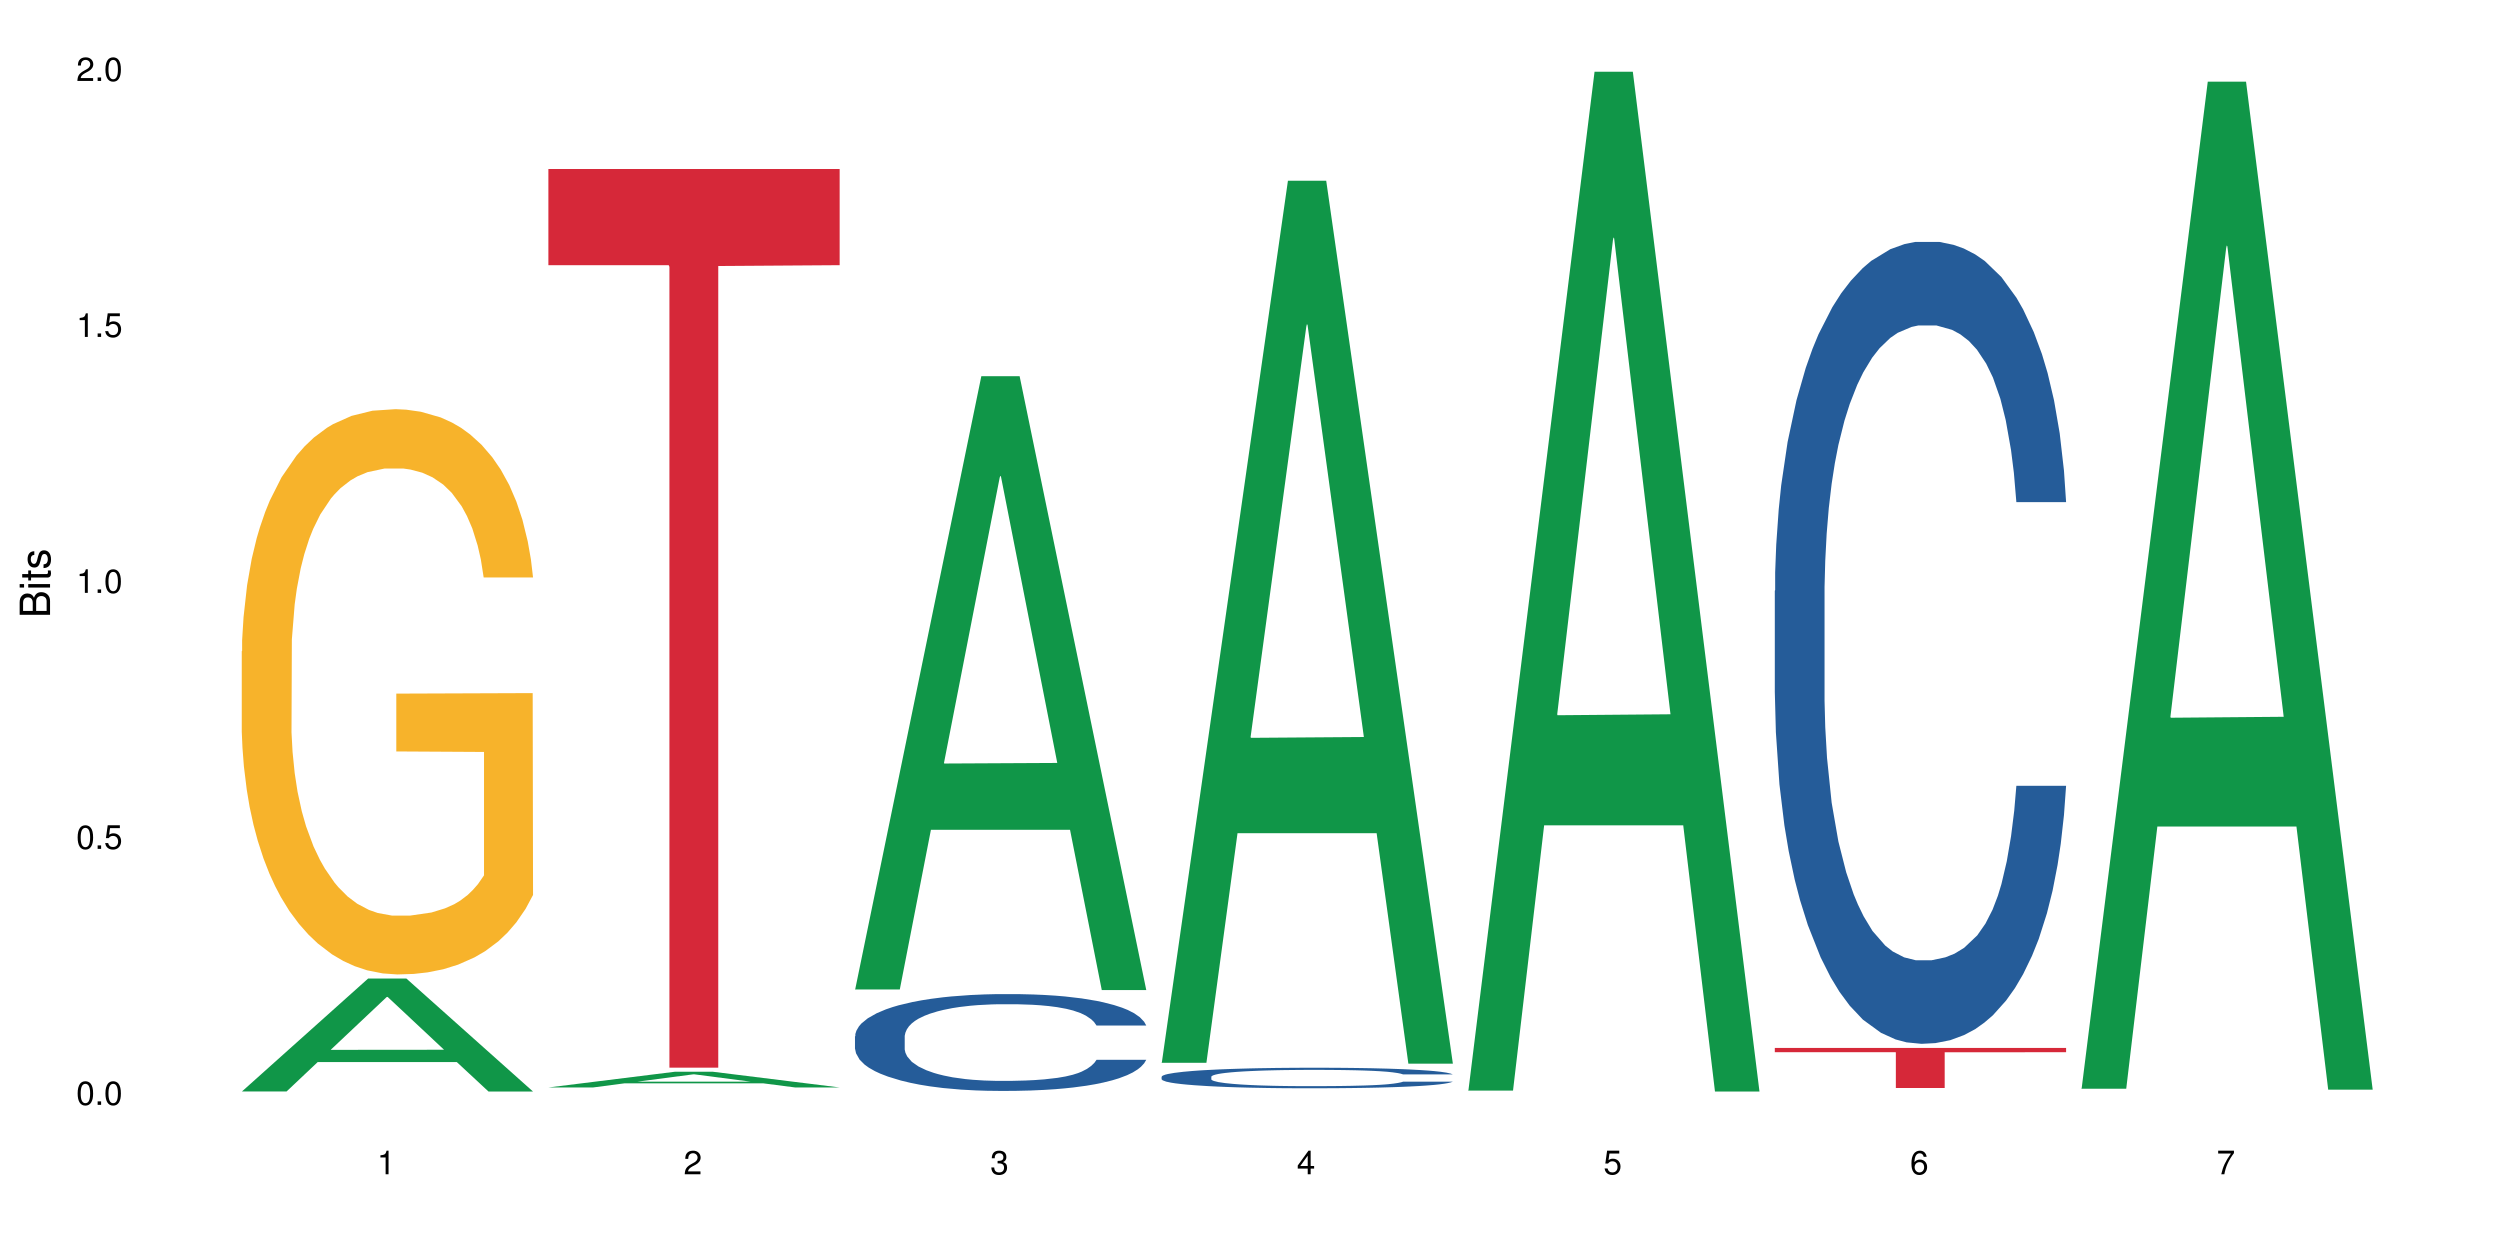 <?xml version="1.0" encoding="UTF-8"?>
<svg xmlns="http://www.w3.org/2000/svg" xmlns:xlink="http://www.w3.org/1999/xlink" width="720pt" height="360pt" viewBox="0 0 720 360" version="1.1">
<defs>
<g>
<symbol overflow="visible" id="glyph0-0">
<path style="stroke:none;" d=""/>
</symbol>
<symbol overflow="visible" id="glyph0-1">
<path style="stroke:none;" d="M 2.641 -6.797 C 2 -6.797 1.422 -6.531 1.078 -6.047 C 0.641 -5.453 0.406 -4.547 0.406 -3.297 C 0.406 -1 1.188 0.219 2.641 0.219 C 4.078 0.219 4.859 -1 4.859 -3.234 C 4.859 -4.562 4.656 -5.438 4.203 -6.047 C 3.844 -6.531 3.281 -6.797 2.641 -6.797 Z M 2.641 -6.047 C 3.547 -6.047 4 -5.125 4 -3.312 C 4 -1.375 3.562 -0.484 2.625 -0.484 C 1.734 -0.484 1.281 -1.422 1.281 -3.281 C 1.281 -5.141 1.734 -6.047 2.641 -6.047 Z M 2.641 -6.047 "/>
</symbol>
<symbol overflow="visible" id="glyph0-2">
<path style="stroke:none;" d="M 1.828 -1 L 0.828 -1 L 0.828 0 L 1.828 0 Z M 1.828 -1 "/>
</symbol>
<symbol overflow="visible" id="glyph0-3">
<path style="stroke:none;" d="M 4.562 -6.797 L 1.062 -6.797 L 0.547 -3.094 L 1.328 -3.094 C 1.719 -3.562 2.047 -3.734 2.578 -3.734 C 3.484 -3.734 4.062 -3.109 4.062 -2.094 C 4.062 -1.125 3.484 -0.531 2.578 -0.531 C 1.828 -0.531 1.375 -0.906 1.188 -1.672 L 0.328 -1.672 C 0.453 -1.109 0.547 -0.844 0.75 -0.594 C 1.125 -0.078 1.828 0.219 2.594 0.219 C 3.969 0.219 4.922 -0.781 4.922 -2.219 C 4.922 -3.562 4.031 -4.484 2.719 -4.484 C 2.25 -4.484 1.859 -4.359 1.469 -4.062 L 1.734 -5.969 L 4.562 -5.969 Z M 4.562 -6.797 "/>
</symbol>
<symbol overflow="visible" id="glyph0-4">
<path style="stroke:none;" d="M 2.484 -4.844 L 2.484 0 L 3.328 0 L 3.328 -6.797 L 2.766 -6.797 C 2.469 -5.75 2.281 -5.609 0.984 -5.453 L 0.984 -4.844 Z M 2.484 -4.844 "/>
</symbol>
<symbol overflow="visible" id="glyph0-5">
<path style="stroke:none;" d="M 4.859 -0.828 L 1.281 -0.828 C 1.359 -1.391 1.672 -1.75 2.5 -2.234 L 3.469 -2.75 C 4.406 -3.266 4.906 -3.969 4.906 -4.812 C 4.906 -5.375 4.672 -5.906 4.266 -6.266 C 3.859 -6.625 3.375 -6.797 2.719 -6.797 C 1.859 -6.797 1.219 -6.5 0.844 -5.922 C 0.609 -5.562 0.5 -5.125 0.484 -4.438 L 1.328 -4.438 C 1.359 -4.906 1.406 -5.188 1.531 -5.406 C 1.75 -5.812 2.188 -6.062 2.703 -6.062 C 3.469 -6.062 4.031 -5.516 4.031 -4.781 C 4.031 -4.25 3.719 -3.797 3.125 -3.438 L 2.234 -2.938 C 0.812 -2.141 0.406 -1.5 0.328 0 L 4.859 0 Z M 4.859 -0.828 "/>
</symbol>
<symbol overflow="visible" id="glyph0-6">
<path style="stroke:none;" d="M 2.125 -3.125 L 2.578 -3.125 C 3.516 -3.125 3.984 -2.703 3.984 -1.891 C 3.984 -1.031 3.469 -0.531 2.578 -0.531 C 1.656 -0.531 1.203 -0.984 1.156 -1.969 L 0.312 -1.969 C 0.344 -1.422 0.438 -1.078 0.609 -0.766 C 0.953 -0.109 1.625 0.219 2.547 0.219 C 3.953 0.219 4.859 -0.609 4.859 -1.906 C 4.859 -2.766 4.516 -3.25 3.703 -3.516 C 4.344 -3.766 4.656 -4.25 4.656 -4.938 C 4.656 -6.109 3.875 -6.797 2.578 -6.797 C 1.203 -6.797 0.484 -6.047 0.453 -4.609 L 1.297 -4.609 C 1.312 -5.016 1.344 -5.25 1.453 -5.453 C 1.641 -5.828 2.062 -6.062 2.594 -6.062 C 3.344 -6.062 3.797 -5.625 3.797 -4.906 C 3.797 -4.422 3.609 -4.141 3.25 -3.984 C 3.016 -3.891 2.719 -3.844 2.125 -3.844 Z M 2.125 -3.125 "/>
</symbol>
<symbol overflow="visible" id="glyph0-7">
<path style="stroke:none;" d="M 3.141 -1.625 L 3.141 0 L 3.984 0 L 3.984 -1.625 L 4.984 -1.625 L 4.984 -2.391 L 3.984 -2.391 L 3.984 -6.797 L 3.359 -6.797 L 0.266 -2.516 L 0.266 -1.625 Z M 3.141 -2.391 L 1 -2.391 L 3.141 -5.359 Z M 3.141 -2.391 "/>
</symbol>
<symbol overflow="visible" id="glyph0-8">
<path style="stroke:none;" d="M 4.781 -5.031 C 4.609 -6.141 3.891 -6.797 2.844 -6.797 C 2.094 -6.797 1.422 -6.438 1.031 -5.828 C 0.609 -5.172 0.406 -4.344 0.406 -3.094 C 0.406 -1.953 0.578 -1.234 0.984 -0.625 C 1.359 -0.078 1.953 0.219 2.703 0.219 C 3.984 0.219 4.922 -0.734 4.922 -2.078 C 4.922 -3.344 4.062 -4.234 2.844 -4.234 C 2.172 -4.234 1.641 -3.969 1.281 -3.469 C 1.281 -5.125 1.828 -6.047 2.797 -6.047 C 3.391 -6.047 3.797 -5.672 3.938 -5.031 Z M 2.734 -3.484 C 3.547 -3.484 4.062 -2.922 4.062 -2 C 4.062 -1.156 3.484 -0.531 2.703 -0.531 C 1.922 -0.531 1.328 -1.188 1.328 -2.047 C 1.328 -2.891 1.906 -3.484 2.734 -3.484 Z M 2.734 -3.484 "/>
</symbol>
<symbol overflow="visible" id="glyph0-9">
<path style="stroke:none;" d="M 4.984 -6.797 L 0.438 -6.797 L 0.438 -5.969 L 4.109 -5.969 C 2.5 -3.656 1.828 -2.234 1.328 0 L 2.219 0 C 2.594 -2.172 3.453 -4.047 4.984 -6.094 Z M 4.984 -6.797 "/>
</symbol>
<symbol overflow="visible" id="glyph1-0">
<path style="stroke:none;" d=""/>
</symbol>
<symbol overflow="visible" id="glyph1-1">
<path style="stroke:none;" d="M 0 -0.953 L 0 -4.891 C 0 -5.719 -0.234 -6.344 -0.734 -6.797 C -1.188 -7.234 -1.812 -7.469 -2.5 -7.469 C -3.547 -7.469 -4.188 -7 -4.625 -5.875 C -4.984 -6.672 -5.641 -7.094 -6.531 -7.094 C -7.156 -7.094 -7.734 -6.859 -8.141 -6.391 C -8.562 -5.938 -8.75 -5.344 -8.75 -4.5 L -8.75 -0.953 Z M -4.984 -2.062 L -7.766 -2.062 L -7.766 -4.219 C -7.766 -4.844 -7.688 -5.203 -7.453 -5.5 C -7.219 -5.812 -6.859 -5.969 -6.375 -5.969 C -5.906 -5.969 -5.531 -5.812 -5.297 -5.5 C -5.062 -5.203 -4.984 -4.844 -4.984 -4.219 Z M -0.984 -2.062 L -4 -2.062 L -4 -4.781 C -4 -5.328 -3.859 -5.688 -3.578 -5.953 C -3.297 -6.219 -2.922 -6.359 -2.484 -6.359 C -2.062 -6.359 -1.688 -6.219 -1.406 -5.953 C -1.109 -5.688 -0.984 -5.328 -0.984 -4.781 Z M -0.984 -2.062 "/>
</symbol>
<symbol overflow="visible" id="glyph1-2">
<path style="stroke:none;" d="M -6.281 -1.797 L -6.281 -0.797 L 0 -0.797 L 0 -1.797 Z M -8.75 -1.797 L -8.75 -0.797 L -7.484 -0.797 L -7.484 -1.797 Z M -8.75 -1.797 "/>
</symbol>
<symbol overflow="visible" id="glyph1-3">
<path style="stroke:none;" d="M -6.281 -3.047 L -6.281 -2.016 L -8.016 -2.016 L -8.016 -1.016 L -6.281 -1.016 L -6.281 -0.172 L -5.469 -0.172 L -5.469 -1.016 L -0.719 -1.016 C -0.078 -1.016 0.281 -1.453 0.281 -2.234 C 0.281 -2.469 0.25 -2.719 0.188 -3.047 L -0.641 -3.047 C -0.609 -2.922 -0.594 -2.766 -0.594 -2.562 C -0.594 -2.141 -0.719 -2.016 -1.156 -2.016 L -5.469 -2.016 L -5.469 -3.047 Z M -6.281 -3.047 "/>
</symbol>
<symbol overflow="visible" id="glyph1-4">
<path style="stroke:none;" d="M -4.531 -5.25 C -5.766 -5.25 -6.469 -4.422 -6.469 -2.969 C -6.469 -1.516 -5.719 -0.562 -4.547 -0.562 C -3.562 -0.562 -3.094 -1.062 -2.734 -2.562 L -2.516 -3.484 C -2.344 -4.188 -2.094 -4.469 -1.625 -4.469 C -1.047 -4.469 -0.641 -3.875 -0.641 -3 C -0.641 -2.453 -0.797 -2 -1.062 -1.75 C -1.25 -1.594 -1.422 -1.531 -1.875 -1.469 L -1.875 -0.406 C -0.422 -0.453 0.281 -1.266 0.281 -2.922 C 0.281 -4.5 -0.5 -5.516 -1.719 -5.516 C -2.656 -5.516 -3.172 -4.984 -3.469 -3.734 L -3.703 -2.766 C -3.891 -1.953 -4.156 -1.609 -4.594 -1.609 C -5.172 -1.609 -5.547 -2.125 -5.547 -2.938 C -5.547 -3.75 -5.203 -4.172 -4.531 -4.203 Z M -4.531 -5.25 "/>
</symbol>
</g>
</defs>
<g id="surface97419">
<rect x="0" y="0" width="720" height="360" style="fill:rgb(100%,100%,100%);fill-opacity:1;stroke:none;"/>
<path style=" stroke:none;fill-rule:nonzero;fill:rgb(6.275%,58.824%,28.235%);fill-opacity:1;" d="M 69.629 314.34 L 69.719 314.309 L 106.016 281.82 L 117.039 281.82 L 153.516 314.371 L 140.703 314.371 L 131.559 305.875 L 91.496 305.875 L 82.535 314.34 L 69.629 314.34 L 95.352 302.359 L 127.887 302.328 L 111.664 287.137 L 111.484 287.109 L 111.305 287.199 L 95.262 302.328 L 95.352 302.359 Z M 69.629 314.34 "/>
<path style=" stroke:none;fill-rule:nonzero;fill:rgb(96.863%,70.196%,16.863%);fill-opacity:1;" d="M 69.629 187.57 L 69.73 187.422 L 69.73 184.445 L 70.141 177.758 L 71.164 168.539 L 72.492 160.957 L 73.926 155.008 L 74.848 151.887 L 76.383 147.426 L 77.711 144.156 L 81.086 137.465 L 85.383 131.223 L 87.738 128.543 L 90.398 126.016 L 94.184 123.191 L 95.922 122.152 L 101.242 119.773 L 107.277 118.285 L 113.926 117.84 L 116.996 117.988 L 121.191 118.582 L 126.918 120.219 L 130.191 121.707 L 132.75 123.191 L 135.41 125.125 L 138.684 128.098 L 141.754 131.668 L 144.207 135.234 L 146.664 139.695 L 148.711 144.453 L 150.449 149.656 L 151.984 155.902 L 152.902 161.105 L 153.516 166.309 L 139.297 166.309 L 138.48 161.105 L 137.559 157.09 L 136.023 152.184 L 134.488 148.617 L 132.953 145.793 L 130.09 141.926 L 127.637 139.547 L 124.566 137.465 L 121.598 136.129 L 118.223 135.234 L 116.176 134.938 L 110.754 134.938 L 105.844 135.98 L 102.98 137.168 L 100.934 138.359 L 98.07 140.586 L 96.332 142.371 L 95.309 143.562 L 92.238 148.172 L 90.191 152.332 L 89.066 155.156 L 87.633 159.617 L 86.613 163.633 L 85.484 169.578 L 84.871 174.039 L 84.055 184.148 L 83.953 210.91 L 84.258 216.562 L 84.871 222.656 L 85.691 228.008 L 86.918 233.66 L 88.145 237.973 L 90.293 243.77 L 92.137 247.633 L 93.566 250.164 L 96.332 254.176 L 97.457 255.516 L 100.117 258.191 L 102.879 260.273 L 106.254 262.055 L 108.812 262.949 L 112.902 263.691 L 118.121 263.691 L 124.258 262.801 L 128.145 261.609 L 130.805 260.422 L 132.547 259.379 L 134.695 257.746 L 136.227 256.258 L 137.66 254.621 L 139.398 252.094 L 139.398 216.562 L 114.133 216.414 L 114.133 199.762 L 153.414 199.613 L 153.516 257.746 L 151.367 261.758 L 148.711 265.625 L 146.152 268.598 L 143.492 271.125 L 139.707 273.949 L 136.637 275.734 L 131.93 277.816 L 127.637 279.152 L 123.133 280.047 L 119.145 280.492 L 114.438 280.641 L 110.242 280.344 L 105.742 279.453 L 102.16 278.262 L 98.887 276.773 L 95.613 274.844 L 91.523 271.719 L 88.863 269.191 L 86.102 266.07 L 83.336 262.355 L 80.883 258.34 L 79.246 255.219 L 77.609 251.648 L 75.871 247.188 L 74.234 242.133 L 73.004 237.523 L 71.879 232.32 L 71.062 227.414 L 70.242 220.723 L 69.832 215.371 L 69.629 210.762 Z M 69.629 187.57 "/>
<path style=" stroke:none;fill-rule:nonzero;fill:rgb(6.275%,58.824%,28.235%);fill-opacity:1;" d="M 157.934 313.184 L 158.023 313.18 L 194.32 308.668 L 205.344 308.668 L 241.82 313.188 L 229.004 313.188 L 219.863 312.008 L 179.801 312.008 L 170.84 313.184 L 157.934 313.184 L 183.656 311.52 L 216.188 311.516 L 199.965 309.406 L 199.785 309.402 L 199.609 309.414 L 183.566 311.516 L 183.656 311.52 Z M 157.934 313.184 "/>
<path style=" stroke:none;fill-rule:nonzero;fill:rgb(96.863%,70.196%,16.863%);fill-opacity:1;" d="M 157.934 314.367 L 241.82 314.367 L 172.254 314.367 L 173.992 314.367 L 175.223 314.371 L 227.703 314.371 L 227.703 314.367 L 202.434 314.367 L 241.719 314.367 L 241.82 314.371 L 160.184 314.371 L 159.363 314.367 Z M 157.934 314.367 "/>
<path style=" stroke:none;fill-rule:nonzero;fill:rgb(83.922%,15.686%,22.353%);fill-opacity:1;" d="M 157.934 48.664 L 241.82 48.664 L 241.82 76.371 L 206.859 76.613 L 206.859 307.488 L 192.793 307.488 L 192.793 76.855 L 192.59 76.371 L 157.934 76.371 Z M 157.934 48.664 "/>
<path style=" stroke:none;fill-rule:nonzero;fill:rgb(6.275%,58.824%,28.235%);fill-opacity:1;" d="M 246.234 284.969 L 246.324 284.801 L 282.625 108.336 L 293.648 108.336 L 330.125 285.133 L 317.309 285.133 L 308.168 238.984 L 268.105 238.984 L 259.141 284.969 L 246.234 284.969 L 271.957 219.895 L 304.492 219.727 L 288.27 137.223 L 288.09 137.055 L 287.91 137.555 L 271.867 219.727 L 271.957 219.895 Z M 246.234 284.969 "/>
<path style=" stroke:none;fill-rule:nonzero;fill:rgb(14.51%,36.078%,60%);fill-opacity:1;" d="M 246.234 298.445 L 246.34 298.418 L 246.34 297.809 L 246.645 296.84 L 247.359 295.617 L 248.078 294.773 L 249.918 293.27 L 252.477 291.82 L 255.137 290.695 L 257.078 290.035 L 258.82 289.523 L 262.809 288.582 L 265.367 288.098 L 268.129 287.664 L 271.504 287.23 L 273.961 286.977 L 279.484 286.57 L 283.578 286.391 L 286.746 286.312 L 293.602 286.312 L 297.695 286.414 L 300.66 286.543 L 303.934 286.746 L 306.695 286.977 L 311.504 287.539 L 315.801 288.25 L 317.746 288.66 L 320.812 289.449 L 323.168 290.215 L 324.805 290.875 L 326.645 291.82 L 328.281 292.965 L 329.512 294.266 L 330.125 295.359 L 315.801 295.359 L 315.086 294.34 L 314.266 293.551 L 312.734 292.508 L 311.199 291.766 L 309.051 291.027 L 307.105 290.543 L 304.445 290.059 L 302.094 289.754 L 299.637 289.523 L 297.285 289.371 L 292.785 289.219 L 287.566 289.219 L 285.621 289.27 L 281.633 289.473 L 279.484 289.652 L 276.414 290.008 L 274.266 290.34 L 271.711 290.852 L 269.969 291.285 L 267.82 291.945 L 266.289 292.531 L 264.547 293.371 L 263.523 294.012 L 262.605 294.723 L 261.785 295.566 L 261.172 296.457 L 260.762 297.398 L 260.559 298.316 L 260.559 302.266 L 260.762 303.184 L 261.273 304.254 L 262.605 305.809 L 264.547 307.16 L 266.797 308.23 L 268.945 308.996 L 270.176 309.352 L 271.812 309.758 L 274.367 310.27 L 278.051 310.777 L 280.199 310.98 L 283.473 311.188 L 286.852 311.289 L 291.352 311.289 L 295.34 311.188 L 298 311.059 L 300.762 310.855 L 304.547 310.422 L 306.902 310.016 L 308.949 309.531 L 310.48 309.047 L 311.504 308.637 L 313.039 307.848 L 314.266 306.98 L 315.188 306.09 L 315.801 305.223 L 330.125 305.223 L 329.512 306.242 L 328.59 307.234 L 327.668 307.977 L 326.238 308.867 L 324.602 309.656 L 322.246 310.551 L 320.305 311.137 L 317.746 311.773 L 315.391 312.258 L 312.836 312.691 L 309.051 313.199 L 306.594 313.453 L 303.934 313.684 L 300.762 313.887 L 296.773 314.066 L 292.477 314.168 L 288.488 314.191 L 284.191 314.141 L 281.02 314.039 L 276.824 313.812 L 271.605 313.352 L 267.82 312.867 L 264.855 312.383 L 262.297 311.875 L 259.434 311.188 L 255.75 310.066 L 253.5 309.199 L 251.965 308.484 L 250.227 307.492 L 248.996 306.598 L 247.566 305.172 L 246.543 303.363 L 246.234 301.961 Z M 246.234 298.445 "/>
<path style=" stroke:none;fill-rule:nonzero;fill:rgb(6.275%,58.824%,28.235%);fill-opacity:1;" d="M 334.539 306.094 L 334.629 305.855 L 370.926 52.043 L 381.949 52.043 L 418.426 306.332 L 405.609 306.332 L 396.469 239.957 L 356.406 239.957 L 347.445 306.094 L 334.539 306.094 L 360.262 212.496 L 392.793 212.258 L 376.574 93.59 L 376.395 93.352 L 376.215 94.066 L 360.172 212.258 L 360.262 212.496 Z M 334.539 306.094 "/>
<path style=" stroke:none;fill-rule:nonzero;fill:rgb(14.51%,36.078%,60%);fill-opacity:1;" d="M 334.539 310.086 L 334.641 310.082 L 334.641 309.949 L 334.949 309.746 L 335.664 309.484 L 336.379 309.309 L 338.223 308.988 L 340.781 308.68 L 343.441 308.441 L 345.383 308.301 L 347.121 308.195 L 351.113 307.996 L 353.668 307.891 L 356.434 307.801 L 359.809 307.707 L 362.262 307.652 L 367.789 307.566 L 371.879 307.531 L 375.051 307.512 L 381.906 307.512 L 385.996 307.535 L 388.965 307.562 L 392.238 307.605 L 395 307.652 L 399.809 307.773 L 404.105 307.926 L 406.047 308.012 L 409.117 308.18 L 411.469 308.34 L 413.109 308.48 L 414.949 308.68 L 416.586 308.922 L 417.812 309.199 L 418.426 309.434 L 404.105 309.434 L 403.391 309.215 L 402.57 309.047 L 401.035 308.828 L 399.5 308.668 L 397.352 308.512 L 395.41 308.41 L 392.75 308.309 L 390.395 308.242 L 387.941 308.195 L 385.59 308.16 L 381.086 308.129 L 375.871 308.129 L 373.926 308.141 L 369.938 308.184 L 367.789 308.223 L 364.719 308.297 L 362.57 308.367 L 360.012 308.477 L 358.273 308.566 L 356.125 308.707 L 354.59 308.832 L 352.852 309.012 L 351.828 309.145 L 350.906 309.297 L 350.09 309.477 L 349.477 309.664 L 349.066 309.863 L 348.863 310.059 L 348.863 310.895 L 349.066 311.09 L 349.578 311.316 L 350.906 311.648 L 352.852 311.934 L 355.102 312.16 L 357.25 312.324 L 358.477 312.398 L 360.113 312.484 L 362.672 312.594 L 366.355 312.699 L 368.504 312.746 L 371.777 312.789 L 375.152 312.809 L 379.656 312.809 L 383.645 312.789 L 386.305 312.762 L 389.066 312.719 L 392.852 312.625 L 395.203 312.539 L 397.25 312.438 L 398.785 312.332 L 399.809 312.246 L 401.344 312.078 L 402.57 311.895 L 403.492 311.707 L 404.105 311.523 L 418.426 311.523 L 417.812 311.738 L 416.895 311.949 L 415.973 312.105 L 414.539 312.297 L 412.902 312.465 L 410.551 312.652 L 408.605 312.777 L 406.047 312.91 L 403.695 313.016 L 401.137 313.105 L 397.352 313.215 L 394.898 313.27 L 392.238 313.316 L 389.066 313.359 L 385.078 313.398 L 380.781 313.418 L 376.789 313.426 L 372.492 313.414 L 369.32 313.395 L 365.129 313.344 L 359.91 313.246 L 356.125 313.145 L 353.16 313.043 L 350.602 312.934 L 347.734 312.789 L 344.055 312.551 L 341.801 312.367 L 340.27 312.215 L 338.527 312.004 L 337.301 311.816 L 335.867 311.512 L 334.848 311.129 L 334.539 310.832 Z M 334.539 310.086 "/>
<path style=" stroke:none;fill-rule:nonzero;fill:rgb(6.275%,58.824%,28.235%);fill-opacity:1;" d="M 422.844 314.094 L 422.934 313.82 L 459.23 20.664 L 470.254 20.664 L 506.73 314.371 L 493.914 314.371 L 484.773 237.703 L 444.711 237.703 L 435.75 314.094 L 422.844 314.094 L 448.566 205.988 L 481.098 205.711 L 464.875 68.648 L 464.695 68.375 L 464.52 69.199 L 448.477 205.711 L 448.566 205.988 Z M 422.844 314.094 "/>
<path style=" stroke:none;fill-rule:nonzero;fill:rgb(14.51%,36.078%,60%);fill-opacity:1;" d="M 511.145 170.156 L 511.246 169.945 L 511.246 164.879 L 511.555 156.855 L 512.27 146.723 L 512.988 139.758 L 514.828 127.301 L 517.387 115.27 L 520.047 105.98 L 521.988 100.492 L 523.73 96.27 L 527.719 88.457 L 530.277 84.445 L 533.039 80.855 L 536.414 77.27 L 538.871 75.156 L 544.395 71.777 L 548.484 70.301 L 551.656 69.668 L 558.512 69.668 L 562.605 70.512 L 565.57 71.566 L 568.844 73.258 L 571.605 75.156 L 576.414 79.801 L 580.711 85.711 L 582.656 89.09 L 585.723 95.633 L 588.078 101.969 L 589.715 107.457 L 591.555 115.27 L 593.191 124.77 L 594.422 135.535 L 595.035 144.613 L 580.711 144.613 L 579.996 136.168 L 579.176 129.625 L 577.641 120.969 L 576.109 114.848 L 573.961 108.723 L 572.016 104.711 L 569.355 100.703 L 567.004 98.168 L 564.547 96.27 L 562.195 95 L 557.691 93.734 L 552.477 93.734 L 550.531 94.156 L 546.543 95.848 L 544.395 97.324 L 541.324 100.277 L 539.176 103.023 L 536.617 107.246 L 534.879 110.836 L 532.73 116.324 L 531.195 121.18 L 529.457 128.145 L 528.434 133.422 L 527.516 139.336 L 526.695 146.301 L 526.082 153.691 L 525.672 161.5 L 525.469 169.102 L 525.469 201.824 L 525.672 209.426 L 526.184 218.289 L 527.516 231.168 L 529.457 242.355 L 531.707 251.223 L 533.855 257.559 L 535.086 260.512 L 536.723 263.891 L 539.277 268.113 L 542.961 272.336 L 545.109 274.023 L 548.383 275.715 L 551.762 276.559 L 556.262 276.559 L 560.25 275.715 L 562.91 274.656 L 565.672 272.969 L 569.457 269.379 L 571.812 266 L 573.855 261.992 L 575.391 257.98 L 576.414 254.602 L 577.949 248.059 L 579.176 240.879 L 580.098 233.492 L 580.711 226.312 L 595.035 226.312 L 594.422 234.758 L 593.5 242.992 L 592.578 249.113 L 591.145 256.5 L 589.508 263.047 L 587.156 270.434 L 585.211 275.289 L 582.656 280.57 L 580.301 284.578 L 577.746 288.168 L 573.961 292.391 L 571.504 294.504 L 568.844 296.402 L 565.672 298.09 L 561.684 299.57 L 557.387 300.414 L 553.398 300.625 L 549.102 300.203 L 545.93 299.359 L 541.734 297.457 L 536.516 293.656 L 532.73 289.645 L 529.766 285.637 L 527.207 281.414 L 524.344 275.715 L 520.66 266.426 L 518.41 259.246 L 516.875 253.336 L 515.137 245.102 L 513.906 237.715 L 512.477 225.891 L 511.453 210.902 L 511.145 199.289 Z M 511.145 170.156 "/>
<path style=" stroke:none;fill-rule:nonzero;fill:rgb(83.922%,15.686%,22.353%);fill-opacity:1;" d="M 511.145 301.805 L 595.035 301.805 L 595.035 303.039 L 560.07 303.051 L 560.07 313.348 L 546.004 313.348 L 546.004 303.062 L 545.801 303.039 L 511.145 303.039 Z M 511.145 301.805 "/>
<path style=" stroke:none;fill-rule:nonzero;fill:rgb(6.275%,58.824%,28.235%);fill-opacity:1;" d="M 599.449 313.559 L 599.539 313.285 L 635.836 23.527 L 646.859 23.527 L 683.336 313.832 L 670.52 313.832 L 661.379 238.051 L 621.316 238.051 L 612.355 313.559 L 599.449 313.559 L 625.172 206.707 L 657.703 206.434 L 641.484 70.957 L 641.305 70.688 L 641.125 71.504 L 625.082 206.434 L 625.172 206.707 Z M 599.449 313.559 "/>
<g style="fill:rgb(0%,0%,0%);fill-opacity:1;">
  <use xlink:href="#glyph0-1" x="21.957" y="318.198"/>
  <use xlink:href="#glyph0-2" x="27.291" y="318.198"/>
  <use xlink:href="#glyph0-1" x="29.958" y="318.198"/>
</g>
<g style="fill:rgb(0%,0%,0%);fill-opacity:1;">
  <use xlink:href="#glyph0-1" x="21.957" y="244.476"/>
  <use xlink:href="#glyph0-2" x="27.291" y="244.476"/>
  <use xlink:href="#glyph0-3" x="29.958" y="244.476"/>
</g>
<g style="fill:rgb(0%,0%,0%);fill-opacity:1;">
  <use xlink:href="#glyph0-4" x="21.957" y="170.753"/>
  <use xlink:href="#glyph0-2" x="27.291" y="170.753"/>
  <use xlink:href="#glyph0-1" x="29.958" y="170.753"/>
</g>
<g style="fill:rgb(0%,0%,0%);fill-opacity:1;">
  <use xlink:href="#glyph0-4" x="21.957" y="97.034"/>
  <use xlink:href="#glyph0-2" x="27.291" y="97.034"/>
  <use xlink:href="#glyph0-3" x="29.958" y="97.034"/>
</g>
<g style="fill:rgb(0%,0%,0%);fill-opacity:1;">
  <use xlink:href="#glyph0-5" x="21.957" y="23.312"/>
  <use xlink:href="#glyph0-2" x="27.291" y="23.312"/>
  <use xlink:href="#glyph0-1" x="29.958" y="23.312"/>
</g>
<g style="fill:rgb(0%,0%,0%);fill-opacity:1;">
  <use xlink:href="#glyph0-4" x="108.574" y="338.19"/>
</g>
<g style="fill:rgb(0%,0%,0%);fill-opacity:1;">
  <use xlink:href="#glyph0-5" x="196.875" y="338.19"/>
</g>
<g style="fill:rgb(0%,0%,0%);fill-opacity:1;">
  <use xlink:href="#glyph0-6" x="285.18" y="338.19"/>
</g>
<g style="fill:rgb(0%,0%,0%);fill-opacity:1;">
  <use xlink:href="#glyph0-7" x="373.484" y="338.19"/>
</g>
<g style="fill:rgb(0%,0%,0%);fill-opacity:1;">
  <use xlink:href="#glyph0-3" x="461.785" y="338.19"/>
</g>
<g style="fill:rgb(0%,0%,0%);fill-opacity:1;">
  <use xlink:href="#glyph0-8" x="550.09" y="338.19"/>
</g>
<g style="fill:rgb(0%,0%,0%);fill-opacity:1;">
  <use xlink:href="#glyph0-9" x="638.395" y="338.19"/>
</g>
<g style="fill:rgb(0%,0%,0%);fill-opacity:1;">
  <use xlink:href="#glyph1-1" x="14.412" y="178.016"/>
  <use xlink:href="#glyph1-2" x="14.412" y="170.012"/>
  <use xlink:href="#glyph1-3" x="14.412" y="167.348"/>
  <use xlink:href="#glyph1-4" x="14.412" y="164.012"/>
</g>
</g>
</svg>
